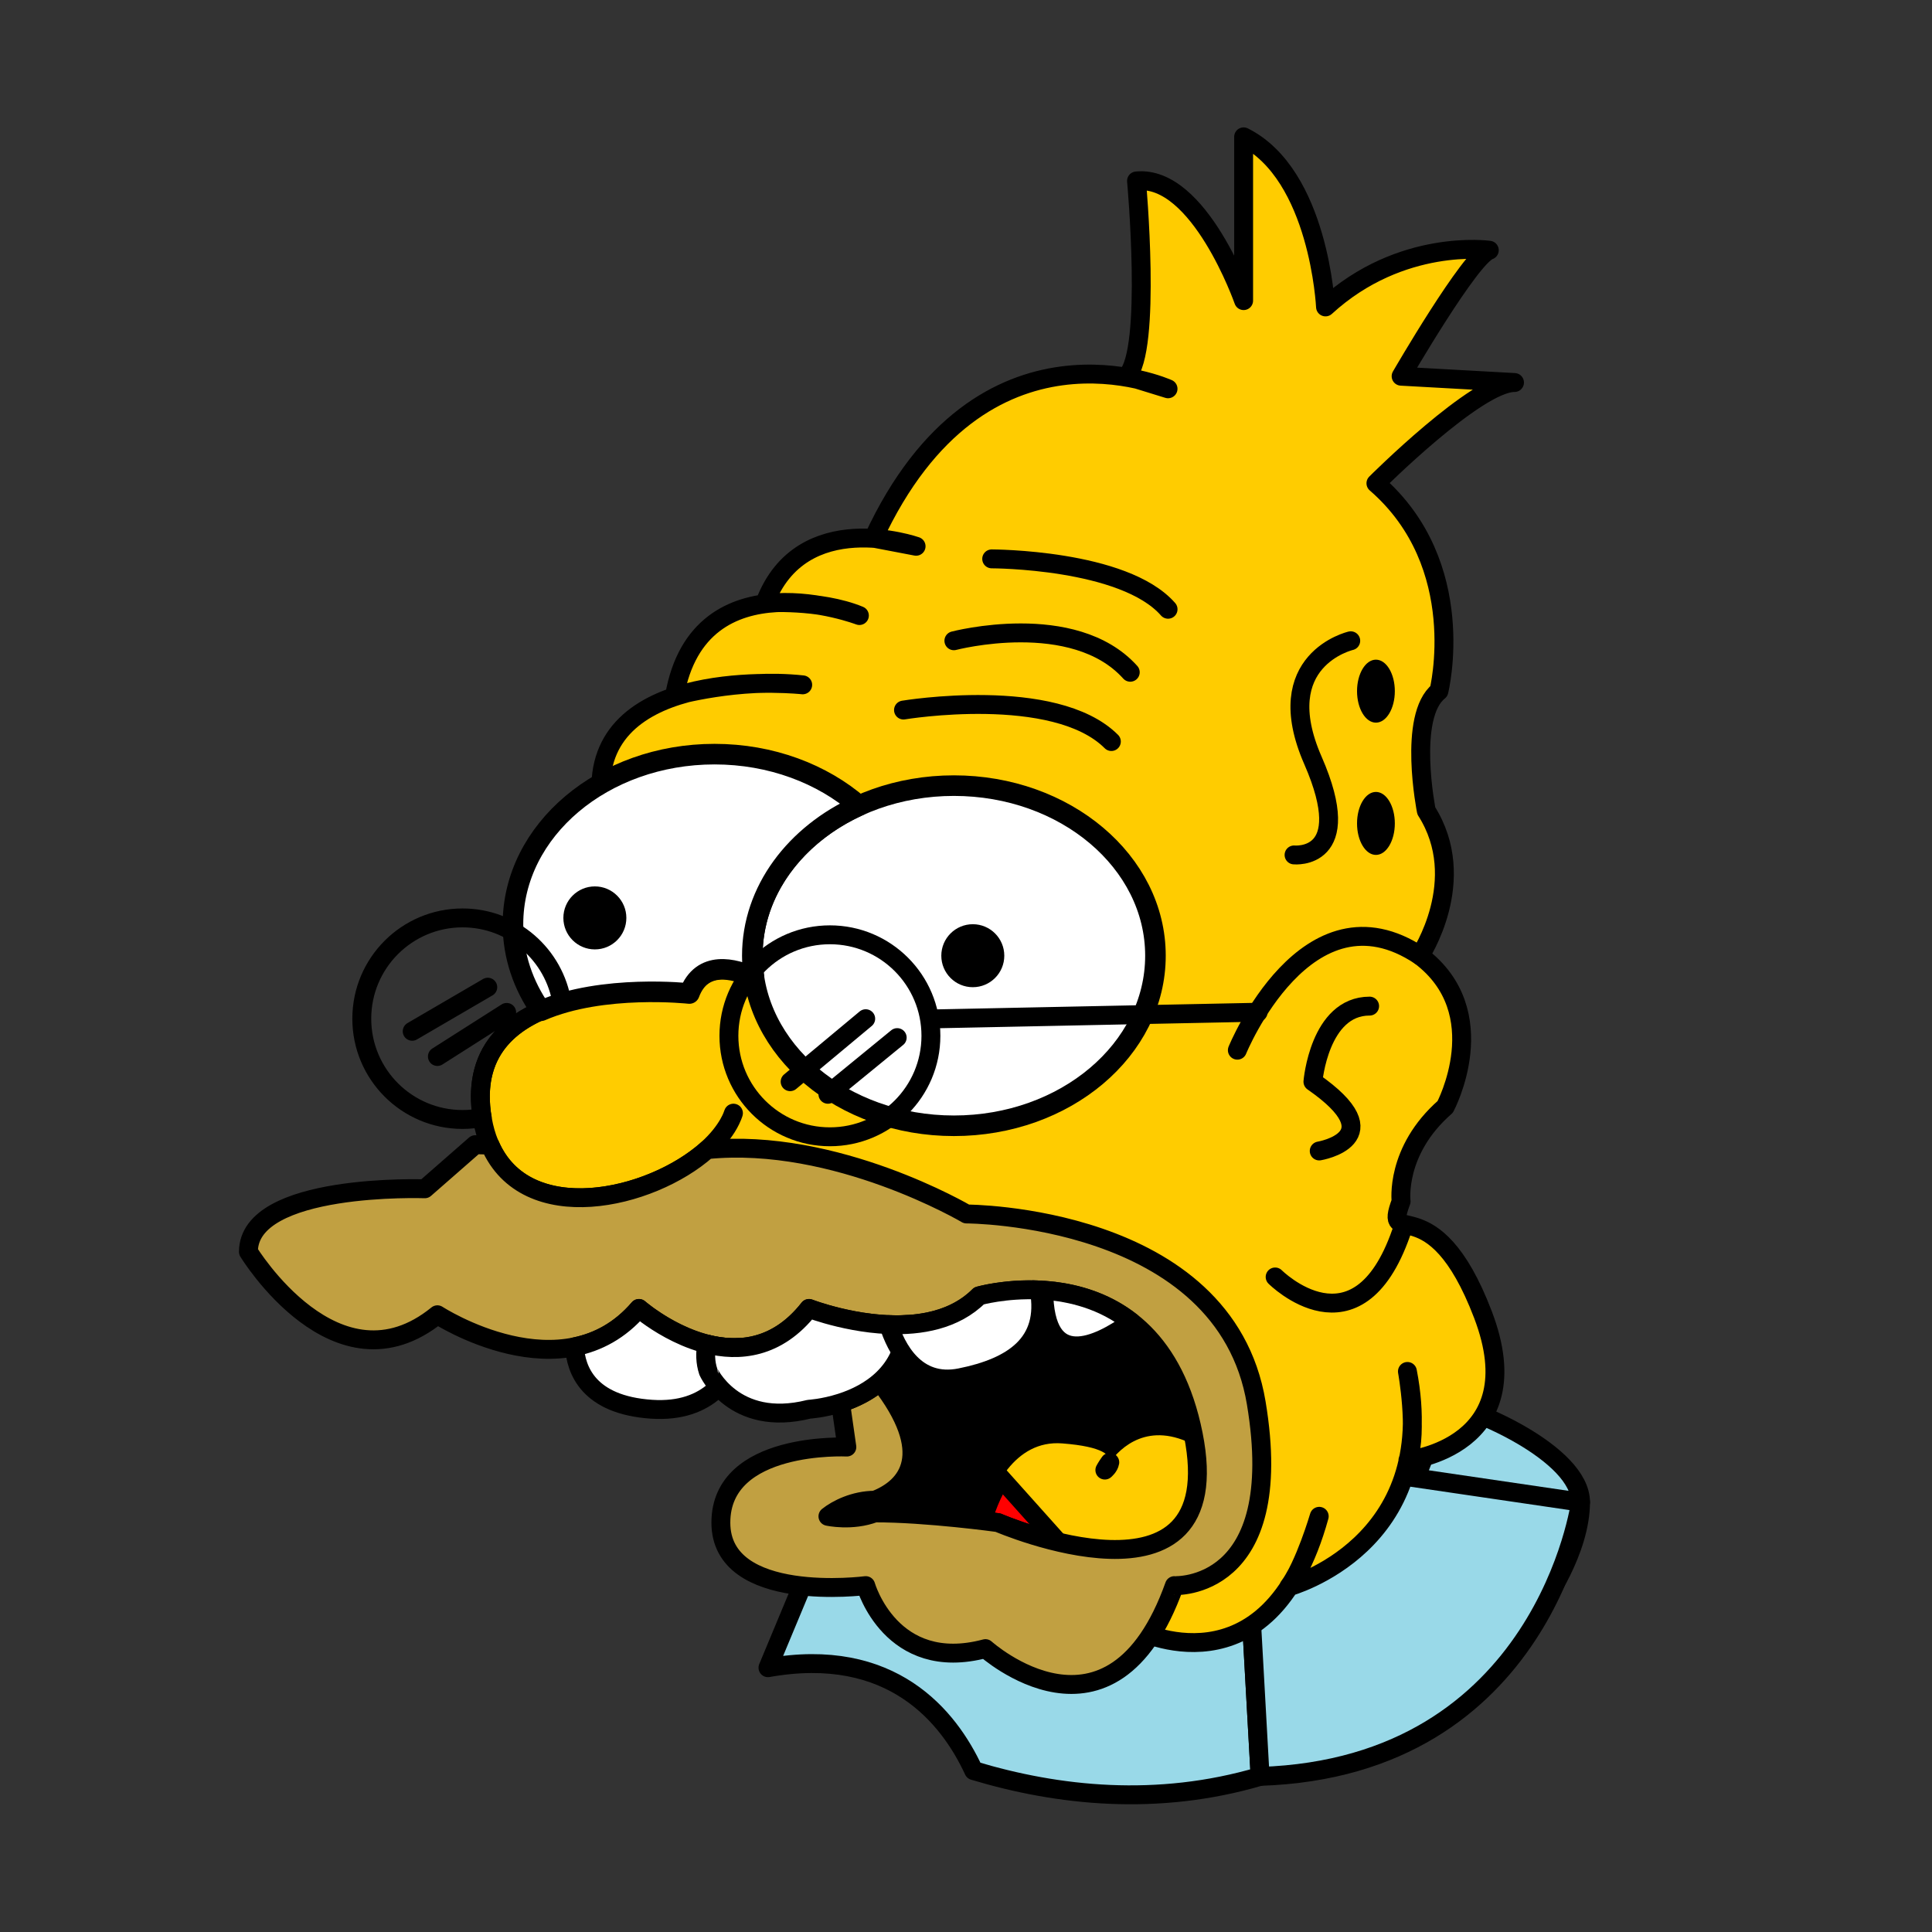 <?xml version="1.0" encoding="utf-8"?>
<!-- Generator: Adobe Illustrator 23.0.1, SVG Export Plug-In . SVG Version: 6.00 Build 0)  -->
<svg version="1.1" id="Layer_1" xmlns="http://www.w3.org/2000/svg" xmlns:xlink="http://www.w3.org/1999/xlink" x="0px" y="0px"
	 viewBox="0 0 1000 1000" style="enable-background:new 0 0 1000 1000;" xml:space="preserve">
<rect x="0" y="0" width="1000" height="1000" fill="#333333" stroke="none"/>
<style type="text/css">
	.st0{fill:#99D9E8;}
	.st1{fill:none;stroke:#000000;stroke-width:9.781;stroke-linecap:round;stroke-linejoin:round;}
	.st2{fill:#FF0000;}
	.st3{fill:#99D9E8;stroke:#000000;stroke-width:9.781;stroke-linecap:round;stroke-linejoin:round;}
	.st4{fill:#FFCC00;}
	.st5{fill:#C1A041;}
	.st6{fill:#FFFFFF;}
	.st7{fill:none;stroke:#000000;stroke-width:10.648;stroke-linecap:round;stroke-linejoin:round;}
</style>
<g>
	<path class="st0" d="M747.85,726.7l-19.42,49.31l70.22,53.79c0,0,19.43-26.89,19.43-52.3C818.08,752.1,761.3,728.2,747.85,726.7"/>
	<path class="st1" d="M747.85,726.7l-19.42,49.31l70.22,53.79c0,0,19.43-26.89,19.43-52.3C818.08,752.1,761.3,728.2,747.85,726.7
		L747.85,726.7z"/>
	<path class="st0" d="M652.23,919.45l-5.46-98.19c-86.95,39.56-182.78,7.23-225.64-11.63l-1.46,0.37l-22.17,53.21
		c64.05-11.45,93.58,25.34,106.49,53.26C547.44,929.56,598.87,935.17,652.23,919.45"/>
	<path class="st1" d="M652.23,919.45l-5.46-98.19c-86.95,39.56-182.78,7.23-225.64-11.63l-1.46,0.37l-22.17,53.21
		c64.05-11.45,93.58,25.34,106.49,53.26C547.44,929.56,598.87,935.17,652.23,919.45L652.23,919.45z"/>
	<path class="st2" d="M574.42,756.9c-0.38,2.27-2.55,4.01-2.55,4.01S572.73,759.23,574.42,756.9c0.58-3.45-2.98-8.14-24.65-9.8
		c-24.81-1.91-36.44,23.86-41.26,39.98c4.99,0.6,8.04,1.02,8.04,1.02s115.75,50.04,102.08-39.87
		C594.36,735.09,579.9,749.39,574.42,756.9"/>
	<path class="st1" d="M574.42,756.9c-0.38,2.27-2.55,4.01-2.55,4.01S572.73,759.23,574.42,756.9c0.58-3.45-2.98-8.14-24.65-9.8
		c-24.81-1.91-36.44,23.86-41.26,39.98c4.99,0.6,8.04,1.02,8.04,1.02s115.75,50.04,102.08-39.87
		C594.36,735.09,579.9,749.39,574.42,756.9L574.42,756.9z"/>
	<path class="st3" d="M646.77,821.26l5.46,98.19c147.19-4.77,165.85-141.94,165.85-141.94l-180.14-26.46L646.77,821.26z"/>
	<path class="st4" d="M588.28,843.53c0,0,68.47,35.86,94.55-58.69c0,0-7.52,25.59-15.74,36.46c0,0,78.97-21.43,61.39-111.44
		c0,0,5.55,30.71,0.26,45.97c0,0,64.94-6.85,38.86-75.32c-26.08-68.46-52.17-32.6-42.39-58.68c0,0-3.26-26.08,22.83-48.9
		c0,0,26.08-48.9-13.04-78.25c0,0,26.08-39.12,3.26-74.99c0,0-9.78-48.91,6.52-61.95c0,0,16.3-65.21-32.6-107.59
		c0,0,52.16-52.16,71.73-52.16l-58.69-3.26c0,0,35.86-61.95,45.64-65.21c0,0-45.64-6.52-84.77,29.34c0,0-3.26-68.47-42.39-88.03
		v84.77c0,0-22.82-65.21-55.43-61.95c0,0,8.03,87.97-5.01,101.01l21.32,6.58c0,0-96.44-43.51-152.46,77.3l22.05,4.21
		c0,0-59.29-20.79-78.25,29.34c0,0,28.34-1.94,48.9,6.52c0,0-82.84-31.62-95.68,41.62c0,0,32.86-9.39,66.34-5.76
		c0,0-99.83-10.83-104.33,48.9l79.31,101.77c0,0-25.67-11.89-33.66,9.08c0,0-117.37-13.05-107.59,61.95
		c9.78,74.99,117.37,39.12,130.42,0c0,0-2.41,8.86-13.64,18.86L588.28,843.53"/>
	<path class="st1" d="M588.28,843.53c0,0,68.47,35.86,94.55-58.69c0,0-7.52,25.59-15.74,36.46c0,0,78.97-21.43,61.39-111.44
		c0,0,5.55,30.71,0.26,45.97c0,0,64.94-6.85,38.86-75.32c-26.08-68.46-52.17-32.6-42.39-58.68c0,0-3.26-26.08,22.83-48.9
		c0,0,26.08-48.9-13.04-78.25c0,0,26.08-39.12,3.26-74.99c0,0-9.78-48.91,6.52-61.95c0,0,16.3-65.21-32.6-107.59
		c0,0,52.16-52.16,71.73-52.16l-58.69-3.26c0,0,35.86-61.95,45.64-65.21c0,0-45.64-6.52-84.77,29.34c0,0-3.26-68.47-42.39-88.03
		v84.77c0,0-22.82-65.21-55.43-61.95c0,0,8.03,87.97-5.01,101.01l21.32,6.58c0,0-96.44-43.51-152.46,77.3l22.05,4.21
		c0,0-59.29-20.79-78.25,29.34c0,0,28.34-1.94,48.9,6.52c0,0-82.84-31.62-95.68,41.62c0,0,32.86-9.39,66.34-5.76
		c0,0-99.83-10.83-104.33,48.9l79.31,101.77c0,0-25.67-11.89-33.66,9.08c0,0-117.37-13.05-107.59,61.95
		c9.78,74.99,117.37,39.12,130.42,0c0,0-2.41,8.86-13.64,18.86L588.28,843.53L588.28,843.53z"/>
	<path class="st5" d="M650.23,726.16c-16.3-97.81-149.97-97.81-149.97-97.81s-67.65-39.97-134.27-33.31
		c-29.43,26.22-93.72,40.46-112.31-2.33l-7.72-0.22l-26.08,22.82c0,0-91.29-3.26-91.29,32.61c0,0,45.65,74.99,97.81,32.6
		c0,0,65.21,42.39,104.33-3.26c0,0,52.17,45.64,88.03,0c0,0,58.69,22.82,88.03-6.52c0,0,91.29-26.09,110.85,71.73
		c19.56,97.81-101.07,45.64-101.07,45.64s-36.9-5.1-63.78-5.03c-11.85,4.53-24.25,1.77-24.25,1.77c4.61-3.69,13.65-8.31,24.25-8.34
		c17.78-6.81,31.29-24.56,2.62-61.34c-6.2,5.42-13.52,8.81-20,10.9l-0.34,0.1l3.26,22.82c0,0-65.21-3.26-65.21,39.12
		c0,42.39,74.99,32.6,74.99,32.6s13.04,45.65,61.95,32.61c0,0,65.21,58.68,97.81-32.61C607.84,820.71,666.53,823.97,650.23,726.16"
		/>
	<path class="st1" d="M650.23,726.16c-16.3-97.81-149.97-97.81-149.97-97.81s-67.65-39.97-134.27-33.31
		c-29.43,26.22-93.72,40.46-112.31-2.33l-7.72-0.22l-26.08,22.82c0,0-91.29-3.26-91.29,32.61c0,0,45.65,74.99,97.81,32.6
		c0,0,65.21,42.39,104.33-3.26c0,0,52.17,45.64,88.03,0c0,0,58.69,22.82,88.03-6.52c0,0,91.29-26.09,110.85,71.73
		c19.56,97.81-101.07,45.64-101.07,45.64s-36.9-5.1-63.78-5.03c-11.85,4.53-24.25,1.77-24.25,1.77c4.61-3.69,13.65-8.31,24.25-8.34
		c17.78-6.81,31.29-24.56,2.62-61.34c-6.2,5.42-13.52,8.81-20,10.9l-0.34,0.1l3.26,22.82c0,0-65.21-3.26-65.21,39.12
		c0,42.39,74.99,32.6,74.99,32.6s13.04,45.65,61.95,32.61c0,0,65.21,58.68,97.81-32.61C607.84,820.71,666.53,823.97,650.23,726.16
		L650.23,726.16z M640.45,543.58c0,0,35.86-88.03,94.55-48.9 M660.01,660.95c0,0,42.39,42.39,65.21-22.82 M513.3,289.27
		c0,0,68.46,0,91.29,26.08 M493.73,331.66c0,0,61.95-16.3,91.29,16.3 M467.65,367.52c0,0,78.25-13.04,107.59,16.3"/>
	<path class="st6" d="M330.72,677.25c-9.93,11.58-21.54,17.48-33.33,19.86c0.66,11.83,7.06,30.12,39.85,32.31
		c30.2,2.01,41.74-17.1,46.16-32.03C355.96,699.31,330.72,677.25,330.72,677.25"/>
	<path class="st1" d="M330.72,677.25c-9.93,11.58-21.54,17.48-33.33,19.86c0.66,11.83,7.06,30.12,39.85,32.31
		c30.2,2.01,41.74-17.1,46.16-32.03C355.96,699.31,330.72,677.25,330.72,677.25L330.72,677.25z"/>
	<path class="st6" d="M418.75,729.42c0,0,7.27-0.39,16.3-3.25v-0.01l0.34-0.1c14.26-4.59,32.67-15.4,33.95-40.5
		c-25.55,1.43-50.6-8.31-50.6-8.31c-16.43,20.92-36.28,22.64-52.97,18.4c-0.8,4.69-0.75,9.53,0.81,14.2
		C366.58,709.86,379.62,739.2,418.75,729.42"/>
	<path class="st1" d="M418.75,729.42c0,0,7.27-0.39,16.3-3.25v-0.01l0.34-0.1c14.26-4.59,32.67-15.4,33.95-40.5
		c-25.55,1.43-50.6-8.31-50.6-8.31c-16.43,20.92-36.28,22.64-52.97,18.4c-0.8,4.69-0.75,9.53,0.81,14.2
		C366.58,709.86,379.62,739.2,418.75,729.42L418.75,729.42z"/>
	<path class="st6" d="M506.77,670.73c-12.54,12.54-30.43,15.54-46.81,14.88c3.82,11.99,13.81,32.15,37.03,27.5
		c27.57-5.51,45.81-18.03,40.93-45.41C520.24,666.91,506.77,670.73,506.77,670.73"/>
	<path class="st1" d="M506.77,670.73c-12.54,12.54-30.43,15.54-46.81,14.88c3.82,11.99,13.81,32.15,37.03,27.5
		c27.57-5.51,45.81-18.03,40.93-45.41C520.24,666.91,506.77,670.73,506.77,670.73L506.77,670.73z"/>
	<path class="st6" d="M585.53,684.27c-14.47-11.36-31.06-15.48-45.29-16.44C540.49,710.45,568.6,696.54,585.53,684.27"/>
	<path class="st1" d="M585.53,684.27c-14.47-11.36-31.06-15.48-45.29-16.44C540.49,710.45,568.6,696.54,585.53,684.27L585.53,684.27
		z M682.83,595.74c0,0,39.12-6.52-3.26-35.86c0,0,3.26-39.12,29.34-39.12"/>
	<path class="st6" d="M598.06,494.67c0,48.62-46.71,88.03-104.33,88.03c-57.62,0-104.33-39.41-104.33-88.03
		c0-48.62,46.71-88.03,104.33-88.03C551.36,406.64,598.06,446.05,598.06,494.67"/>
	<path class="st7" d="M598.06,494.67c0,48.62-46.71,88.03-104.33,88.03c-57.62,0-104.33-39.41-104.33-88.03
		c0-48.62,46.71-88.03,104.33-88.03C551.36,406.64,598.06,446.05,598.06,494.67L598.06,494.67z"/>
	<path class="st6" d="M356.8,514.24c6.51-17.35,23.1-13.06,33.49-8.25c-0.57-3.71-0.89-7.48-0.89-11.32
		c0-33.63,22.36-62.84,55.21-77.67c-18.95-16.44-45.44-26.66-74.77-26.66c-57.62,0-104.33,39.41-104.33,88.03
		c0,16.36,5.31,31.67,14.52,44.79C311.97,509.26,356.8,514.24,356.8,514.24"/>
	<path class="st7" d="M356.8,514.24c6.51-17.35,23.1-13.06,33.49-8.25c-0.57-3.71-0.89-7.48-0.89-11.32
		c0-33.63,22.36-62.84,55.21-77.67c-18.95-16.44-45.44-26.66-74.77-26.66c-57.62,0-104.33,39.41-104.33,88.03
		c0,16.36,5.31,31.67,14.52,44.79C311.97,509.26,356.8,514.24,356.8,514.24L356.8,514.24z"/>
	<path d="M519.82,494.67c0,9-7.3,16.3-16.3,16.3c-9,0-16.3-7.3-16.3-16.3c0-9,7.3-16.3,16.3-16.3
		C512.52,478.37,519.82,485.67,519.82,494.67"/>
	<path d="M324.2,475.11c0,9-7.3,16.3-16.3,16.3c-9,0-16.3-7.3-16.3-16.3c0-9,7.3-16.31,16.3-16.31
		C316.9,458.81,324.2,466.11,324.2,475.11"/>
	<path class="st1" d="M651.19,523.93l-167.76,3.44 M249.21,576.18c-4.4-33.72,16.92-49.63,41.7-56.94
		c-3.87-24.98-25.42-44.13-51.48-44.13c-28.81,0-52.17,23.35-52.17,52.17c0,28.81,23.36,52.16,52.17,52.16
		c3.49,0,6.89-0.36,10.18-1.01C249.49,577.67,249.31,576.97,249.21,576.18L249.21,576.18z M448.09,527.28l-39.12,32.6
		 M464.39,537.06l-35.86,29.34 M252.47,510.97l-39.12,22.82 M226.39,546.84l35.86-22.82 M356.8,514.24c0,0,5.81-20.98,33.49-8.25
		 M699.14,331.66c0,0-42.39,9.78-19.56,61.95c22.82,52.17-9.78,48.9-9.78,48.9"/>
	<path d="M721.96,357.74c0,9-4.38,16.3-9.78,16.3c-5.4,0-9.78-7.3-9.78-16.3c0-9,4.38-16.3,9.78-16.3
		C717.58,341.44,721.96,348.74,721.96,357.74"/>
	<path d="M721.96,426.2c0,9-4.38,16.3-9.78,16.3c-5.4,0-9.78-7.3-9.78-16.3c0-9,4.38-16.3,9.78-16.3
		C717.58,409.9,721.96,417.2,721.96,426.2"/>
	<path class="st1" d="M534.74,667.61c1.03,0.01,2.12,0.08,3.18,0.13c0-0.01,0-0.02,0-0.03
		C536.84,667.66,535.78,667.62,534.74,667.61L534.74,667.61z M574.42,756.9c-1.69,2.33-2.55,4.01-2.55,4.01
		S574.04,759.18,574.42,756.9L574.42,756.9z"/>
	<path d="M549.77,747.1c21.67,1.67,25.23,6.35,24.65,9.8c5.48-7.51,19.94-21.81,44.21-8.67c-0.28-1.87-0.6-3.78-1-5.77
		c-5.8-29.01-17.92-47.06-32.09-58.19c-16.93,12.27-45.05,26.17-45.29-16.45c-0.8-0.05-1.54-0.06-2.32-0.09
		c4.86,27.36-13.37,39.87-40.93,45.38c-15.22,3.04-24.73-4.58-30.57-13.57c-2.53,6.51-6.46,11.62-11.02,15.61
		c28.67,36.78,15.16,54.54-2.62,61.34c-10.6,0.03-19.64,4.66-24.25,8.34c0,0,12.41,2.76,24.25-1.77
		c19.16-0.05,43.39,2.53,55.74,4.01C513.33,770.96,524.96,745.19,549.77,747.1"/>
	<path class="st1" d="M481.84,536.12c0,28.87-23.41,52.28-52.28,52.28c-28.87,0-52.28-23.41-52.28-52.28
		c0-28.87,23.4-52.27,52.28-52.27C458.43,483.85,481.84,507.25,481.84,536.12L481.84,536.12z"/>
</g>
</svg>
